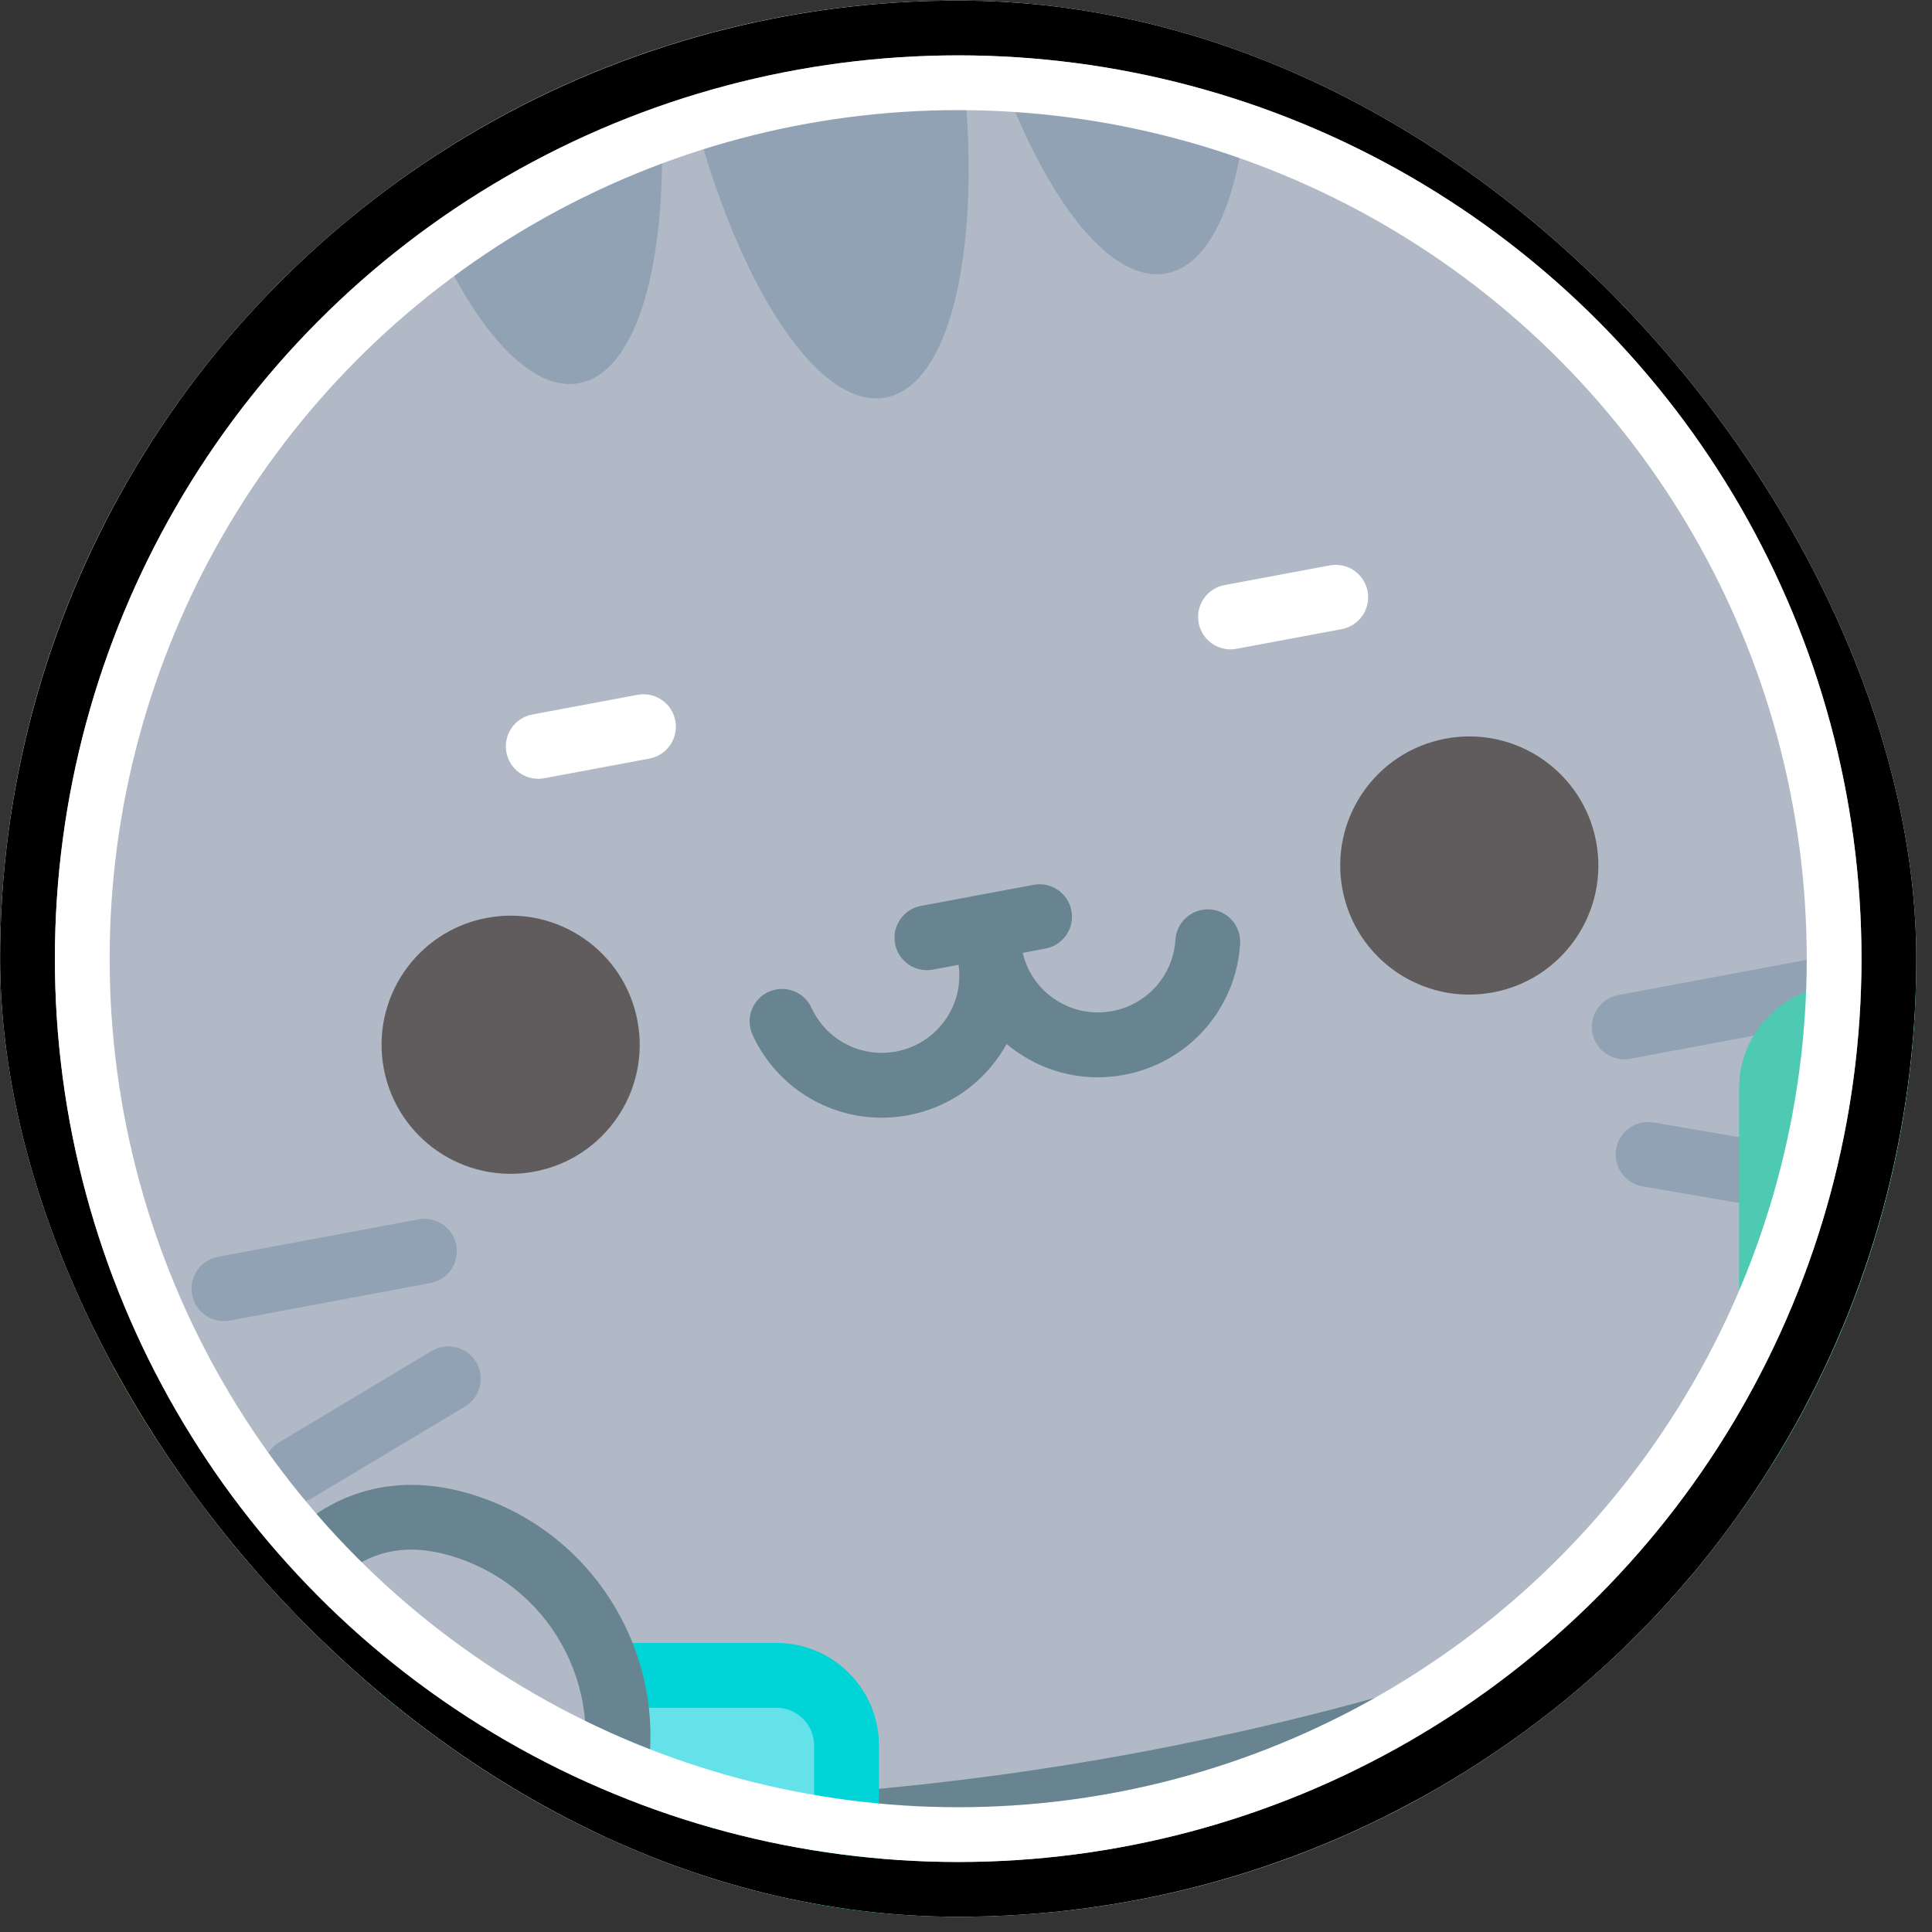 <svg width="121" height="121" viewBox="0 0 121 121" fill="none" xmlns="http://www.w3.org/2000/svg">
<rect x="0" y="0" width="121" height="121" fill="#333333" stroke="none"/>
<g clip-path="url(#clip0_138_1414)">
<circle cx="60.011" cy="60.041" r="60.002" fill="#D9D9D9"/>
<path d="M119.566 120.387C119.566 120.387 104 126.967 87.205 126.967L86.867 101.937L126.124 95.213L119.566 120.387Z" fill="#B1B9C6"/>
<path d="M87.204 128.998C86.082 128.998 85.173 128.089 85.173 126.967C85.173 125.845 86.083 124.936 87.204 124.936C103.369 124.936 118.623 118.58 118.775 118.516C119.808 118.08 120.999 118.564 121.436 119.598C121.872 120.631 121.389 121.822 120.356 122.259C119.705 122.533 104.216 128.998 87.204 128.998Z" fill="#678490"/>
<path d="M-0.404 115.683C2.163 99.259 19.68 85.245 44.457 85.245C69.234 85.245 86.802 99.244 89.319 115.683C95.433 155.61 69.234 146.121 44.457 146.121C19.68 146.12 -6.647 155.609 -0.404 115.683Z" fill="#B1B9C6"/>
<path d="M-21.495 -4.758C-14.656 -14.741 14.999 -4.451 28.187 0.759C33.846 -1.304 41.306 -3.111 49.941 -4.686C58.564 -6.338 66.174 -7.348 72.196 -7.468C82.614 -17.098 106.548 -37.397 116.525 -30.562C126.435 -23.774 121.188 0.927 118.202 12.054C125.819 20.749 129.935 31.062 131.659 40.284C133.15 48.257 133.689 56.399 133.267 64.719C132.444 80.96 122.386 95.193 107.314 101.295C95.674 106.002 83.806 109.486 71.709 111.748C59.611 114.009 47.286 115.048 34.732 114.864C18.474 114.62 3.953 104.981 -2.682 90.136C-6.081 82.529 -8.52 74.743 -10.01 66.77C-11.734 57.551 -11.623 46.451 -7.664 35.593C-14.455 26.303 -28.284 5.155 -21.495 -4.758Z" fill="#B1B9C6"/>
<path d="M42.44 2.607C44.908 15.806 50.748 25.78 55.467 24.898C60.197 24.014 62.038 12.603 59.57 -0.596C59.233 -2.405 58.833 -4.15 58.376 -5.811C52.76 -5.023 47.192 -3.981 41.673 -2.678C41.846 -0.963 42.104 0.808 42.44 2.607Z" fill="#91A2B5"/>
<path d="M60.023 -5.167C62.489 8.021 68.32 18.007 73.049 17.123C77.597 16.273 79.476 5.619 77.395 -6.961C74.311 -7.179 71.167 -7.156 67.996 -6.888C65.278 -6.652 62.571 -6.365 59.877 -6.008C59.919 -5.723 59.97 -5.45 60.023 -5.167Z" fill="#91A2B5"/>
<path d="M23.499 3.001C26.094 15.537 31.705 24.854 36.273 23.999C41.003 23.115 42.832 11.697 40.367 -1.492C40.314 -1.775 40.263 -2.047 40.2 -2.329C37.169 -1.594 34.144 -0.767 31.142 0.129C28.495 0.915 25.947 1.883 23.499 3.001Z" fill="#91A2B5"/>
<path d="M-9.302 36.787C-17.611 25.412 -30.461 4.74 -23.167 -5.909C-19.651 -11.043 -11.629 -12.281 1.361 -9.693C11.233 -7.726 21.804 -3.95 28.935 -1.127L27.44 2.649C2.426 -7.251 -15.682 -9.65 -19.817 -3.614C-24.049 2.565 -18.893 16.773 -6.023 34.391L-9.302 36.787Z" fill="#678490"/>
<path d="M-7.846 13.703C-7.846 13.703 -8.631 17.051 -8.206 20.559C-7.82 23.802 -5.432 25.887 -2.715 26.435C1.463 19.41 7.09 13.254 13.848 8.444C13.452 6.719 12.405 5.147 10.75 4.128C4.105 0.026 -4.789 -4.075 -9.924 -0.772C-18.866 4.991 -7.846 13.703 -7.846 13.703Z" fill="white"/>
<path d="M110.475 -8.417C110.475 -8.417 112.418 -5.58 113.288 -2.155C114.1 1.009 112.627 3.815 110.291 5.308C103.857 0.267 96.386 -3.441 88.348 -5.484C88.094 -7.236 88.502 -9.079 89.677 -10.627C94.391 -16.854 101.202 -23.89 107.184 -22.666C117.604 -20.523 110.475 -8.417 110.475 -8.417Z" fill="white"/>
<path d="M133.655 39.91C132.369 33.025 129.03 21.704 120.443 11.527C124.032 -2.225 128.071 -25.121 117.677 -32.241C112.544 -35.758 104.616 -34.013 93.442 -26.907C85.236 -21.689 77.016 -14.647 71.383 -9.473C65.623 -9.289 58.326 -8.359 49.577 -6.683C37.314 -4.447 28.218 -1.883 22.542 0.939C19.019 2.694 15.699 4.651 12.673 6.755C11.752 7.395 11.524 8.661 12.165 9.581C12.559 10.149 13.192 10.454 13.834 10.454C14.234 10.454 14.637 10.335 14.992 10.09C17.857 8.098 21.006 6.243 24.352 4.576C29.686 1.924 38.419 -0.52 50.324 -2.69C62.192 -4.964 71.216 -5.841 77.147 -5.295C80.87 -4.949 84.477 -4.358 87.869 -3.535C88.958 -3.272 90.057 -3.94 90.321 -5.031C90.585 -6.121 89.916 -7.218 88.826 -7.483C85.244 -8.351 81.44 -8.976 77.52 -9.34C77.454 -9.346 77.382 -9.349 77.315 -9.355C95.34 -25.305 109.74 -32.754 115.381 -28.889C121.215 -24.894 121.833 -11.238 117.153 7.961C114.916 5.737 112.398 3.603 109.548 1.629C108.626 0.99 107.361 1.22 106.722 2.143C106.083 3.065 106.313 4.33 107.236 4.969C122.983 15.873 128.046 32.009 129.663 40.657C131.119 48.448 131.65 56.51 131.24 64.617C130.855 72.207 128.344 79.475 123.978 85.635C119.607 91.803 113.582 96.567 106.554 99.413C95.094 104.048 83.245 107.527 71.337 109.753C59.428 111.98 47.122 113.016 34.763 112.835C27.182 112.721 19.843 110.455 13.539 106.283C7.242 102.116 2.275 96.246 -0.826 89.308C-4.138 81.896 -6.556 74.187 -8.012 66.396C-9.629 57.748 -10.738 40.872 0.007 25.015C0.636 24.087 0.393 22.824 -0.535 22.194C-1.464 21.565 -2.727 21.808 -3.355 22.736C-14.915 39.796 -13.736 57.88 -12.004 67.142C-10.489 75.245 -7.975 83.26 -4.534 90.964C-1.118 98.608 4.356 105.076 11.298 109.669C18.252 114.27 26.345 116.769 34.704 116.894C35.644 116.908 36.583 116.915 37.523 116.915C49.203 116.915 60.816 115.85 72.084 113.744C84.258 111.468 96.367 107.912 108.079 103.177C115.827 100.04 122.471 94.786 127.292 87.982C132.105 81.192 134.873 73.183 135.297 64.821C135.723 56.396 135.17 48.014 133.655 39.91Z" fill="#678490"/>
<path d="M24.035 66.917C23.214 62.529 26.107 58.306 30.495 57.486C34.884 56.665 39.107 59.558 39.927 63.946C40.748 68.335 37.855 72.558 33.466 73.378C29.078 74.198 24.856 71.305 24.035 66.917Z" fill="#605C5D"/>
<path d="M84.075 55.692C83.254 51.304 86.146 47.081 90.535 46.261C94.924 45.44 99.147 48.333 99.967 52.721C100.787 57.11 97.895 61.332 93.506 62.153C89.118 62.974 84.895 60.081 84.075 55.692Z" fill="#605C5D"/>
<path d="M14.025 82.74C13.067 82.74 12.214 82.059 12.031 81.082C11.825 79.98 12.552 78.919 13.654 78.713L26.21 76.366C27.315 76.159 28.374 76.887 28.579 77.989C28.785 79.092 28.058 80.152 26.956 80.358L14.401 82.705C14.274 82.729 14.149 82.74 14.025 82.74Z" fill="#91A2B5"/>
<path d="M18.517 94.108C17.827 94.108 17.154 93.756 16.773 93.121C16.197 92.158 16.51 90.912 17.473 90.335L27.034 84.61C27.996 84.034 29.244 84.347 29.82 85.309C30.396 86.272 30.083 87.519 29.12 88.095L19.559 93.82C19.232 94.014 18.872 94.108 18.517 94.108Z" fill="#91A2B5"/>
<path d="M101.724 66.345C100.765 66.345 99.912 65.663 99.73 64.687C99.524 63.584 100.25 62.524 101.353 62.318L113.908 59.971C115.012 59.764 116.072 60.491 116.277 61.593C116.483 62.696 115.757 63.757 114.655 63.963L102.099 66.31C101.972 66.334 101.847 66.345 101.724 66.345Z" fill="#91A2B5"/>
<path d="M114.206 76.218C114.092 76.218 113.976 76.209 113.859 76.188L102.875 74.304C101.77 74.114 101.028 73.064 101.217 71.959C101.406 70.853 102.456 70.112 103.562 70.3L114.546 72.184C115.652 72.374 116.395 73.424 116.205 74.53C116.035 75.52 115.176 76.218 114.206 76.218Z" fill="#91A2B5"/>
<path d="M33.71 48.776C32.752 48.776 31.898 48.094 31.716 47.118C31.51 46.015 32.237 44.955 33.339 44.748L39.926 43.517C41.031 43.31 42.09 44.038 42.295 45.14C42.501 46.242 41.774 47.303 40.672 47.509L34.085 48.74C33.959 48.764 33.834 48.776 33.71 48.776Z" fill="white"/>
<path d="M77.066 40.669C76.108 40.669 75.254 39.988 75.072 39.011C74.866 37.908 75.593 36.848 76.695 36.642L83.282 35.411C84.386 35.204 85.446 35.932 85.651 37.034C85.857 38.136 85.131 39.197 84.028 39.403L77.442 40.634C77.315 40.658 77.189 40.669 77.066 40.669Z" fill="white"/>
<path d="M75.766 56.955C74.65 56.891 73.683 57.739 73.615 58.858C73.479 61.078 71.853 62.915 69.659 63.325C68.385 63.563 67.094 63.291 66.025 62.558C65.02 61.87 64.329 60.852 64.051 59.676L65.479 59.408C66.582 59.202 67.309 58.141 67.102 57.039C66.896 55.936 65.838 55.209 64.733 55.416L57.681 56.735C56.578 56.941 55.851 58.002 56.058 59.104C56.24 60.08 57.093 60.762 58.052 60.762C58.176 60.762 58.301 60.751 58.427 60.727L60.035 60.426C60.2 61.623 59.924 62.822 59.236 63.826C58.502 64.897 57.397 65.617 56.121 65.855C53.927 66.264 51.752 65.139 50.824 63.119C50.356 62.101 49.151 61.653 48.13 62.122C47.111 62.591 46.665 63.796 47.134 64.815C48.607 68.021 51.789 70.001 55.218 70.001C55.764 70.001 56.316 69.951 56.869 69.848C59.21 69.41 61.241 68.087 62.588 66.122C62.752 65.882 62.903 65.637 63.042 65.386C63.261 65.569 63.491 65.744 63.73 65.907C65.695 67.253 68.067 67.754 70.405 67.316C74.432 66.564 77.418 63.187 77.668 59.106C77.737 57.987 76.886 57.024 75.766 56.955Z" fill="#678490"/>
<path d="M110.946 140.113H139.561V68.145C139.561 65.723 137.598 63.759 135.175 63.759H115.331C112.91 63.759 110.946 65.722 110.946 68.145V140.113H110.946Z" fill="#6EE3CE"/>
<path d="M24.402 140.113H53.016V109.309C53.016 106.888 51.053 104.924 48.631 104.924H28.786C26.365 104.924 24.401 106.887 24.401 109.309V140.113H24.402Z" fill="#65E1E9"/>
<path d="M-18.87 140.113H9.744V89.629C9.744 87.207 7.781 85.244 5.359 85.244H-14.486C-16.908 85.244 -18.871 87.207 -18.871 89.629V140.113H-18.87Z" fill="#FFFF9D"/>
<path d="M139.561 142.145H110.946C109.825 142.145 108.916 141.236 108.916 140.114V68.145C108.916 64.607 111.794 61.73 115.332 61.73H135.176C138.714 61.73 141.592 64.607 141.592 68.145V140.114C141.591 141.235 140.682 142.145 139.561 142.145ZM112.977 138.083H137.529V68.145C137.529 66.847 136.473 65.791 135.175 65.791H115.33C114.032 65.791 112.976 66.847 112.976 68.145V138.083H112.977Z" fill="#4ECAB3"/>
<path d="M53.016 142.145H24.402C23.28 142.145 22.371 141.236 22.371 140.114V109.31C22.371 105.772 25.249 102.895 28.787 102.895H48.632C52.169 102.895 55.047 105.772 55.047 109.31V140.114C55.047 141.235 54.138 142.145 53.016 142.145ZM26.433 138.083H50.986V109.31C50.986 108.012 49.93 106.956 48.632 106.956H28.788C27.49 106.956 26.433 108.012 26.433 109.31V138.083Z" fill="#00D4D7"/>
<path d="M9.744 142.145H-18.87C-19.992 142.145 -20.901 141.236 -20.901 140.114V89.63C-20.901 86.092 -18.022 83.214 -14.485 83.214H5.36C8.898 83.214 11.776 86.092 11.776 89.63V140.114C11.775 141.235 10.865 142.145 9.744 142.145ZM-16.839 138.083H7.713V89.63C7.713 88.332 6.657 87.276 5.359 87.276H-14.486C-15.783 87.276 -16.84 88.332 -16.84 89.63V138.083H-16.839Z" fill="#FFCC6B"/>
<path d="M37.996 113.089C40.408 105.862 36.505 98.049 29.279 95.638C22.052 93.226 17.471 98.208 15.059 105.433C12.647 112.66 13.318 119.395 20.545 121.806C27.771 124.218 35.584 120.315 37.996 113.089Z" fill="#B1B9C6"/>
<path d="M24.899 124.548C23.242 124.548 21.558 124.285 19.902 123.733C12.416 121.234 9.949 114.33 13.133 104.791C14.564 100.502 16.575 97.317 19.108 95.325C22.159 92.927 25.899 92.37 29.922 93.712C38.199 96.475 42.685 105.455 39.922 113.733C37.712 120.352 31.523 124.548 24.899 124.548ZM25.756 97.053C24.231 97.053 22.863 97.54 21.619 98.518C19.747 99.989 18.145 102.602 16.985 106.076C14.514 113.48 15.929 118.124 21.188 119.879C27.34 121.932 34.016 118.598 36.07 112.445C37.064 109.465 36.839 106.275 35.435 103.465C34.031 100.655 31.616 98.558 28.636 97.564C27.616 97.224 26.659 97.053 25.756 97.053Z" fill="#678490"/>
<circle cx="60.011" cy="60.041" r="58.288" stroke="black" stroke-width="3.429"/>
<circle cx="60.011" cy="60.041" r="54.859" stroke="white" stroke-width="3.429"/>
</g>
<defs>
<clipPath id="clip0_138_1414">
<rect x="0.009" y="0.039" width="120.005" height="120.005" rx="60.002" fill="white"/>
</clipPath>
</defs>
</svg>
